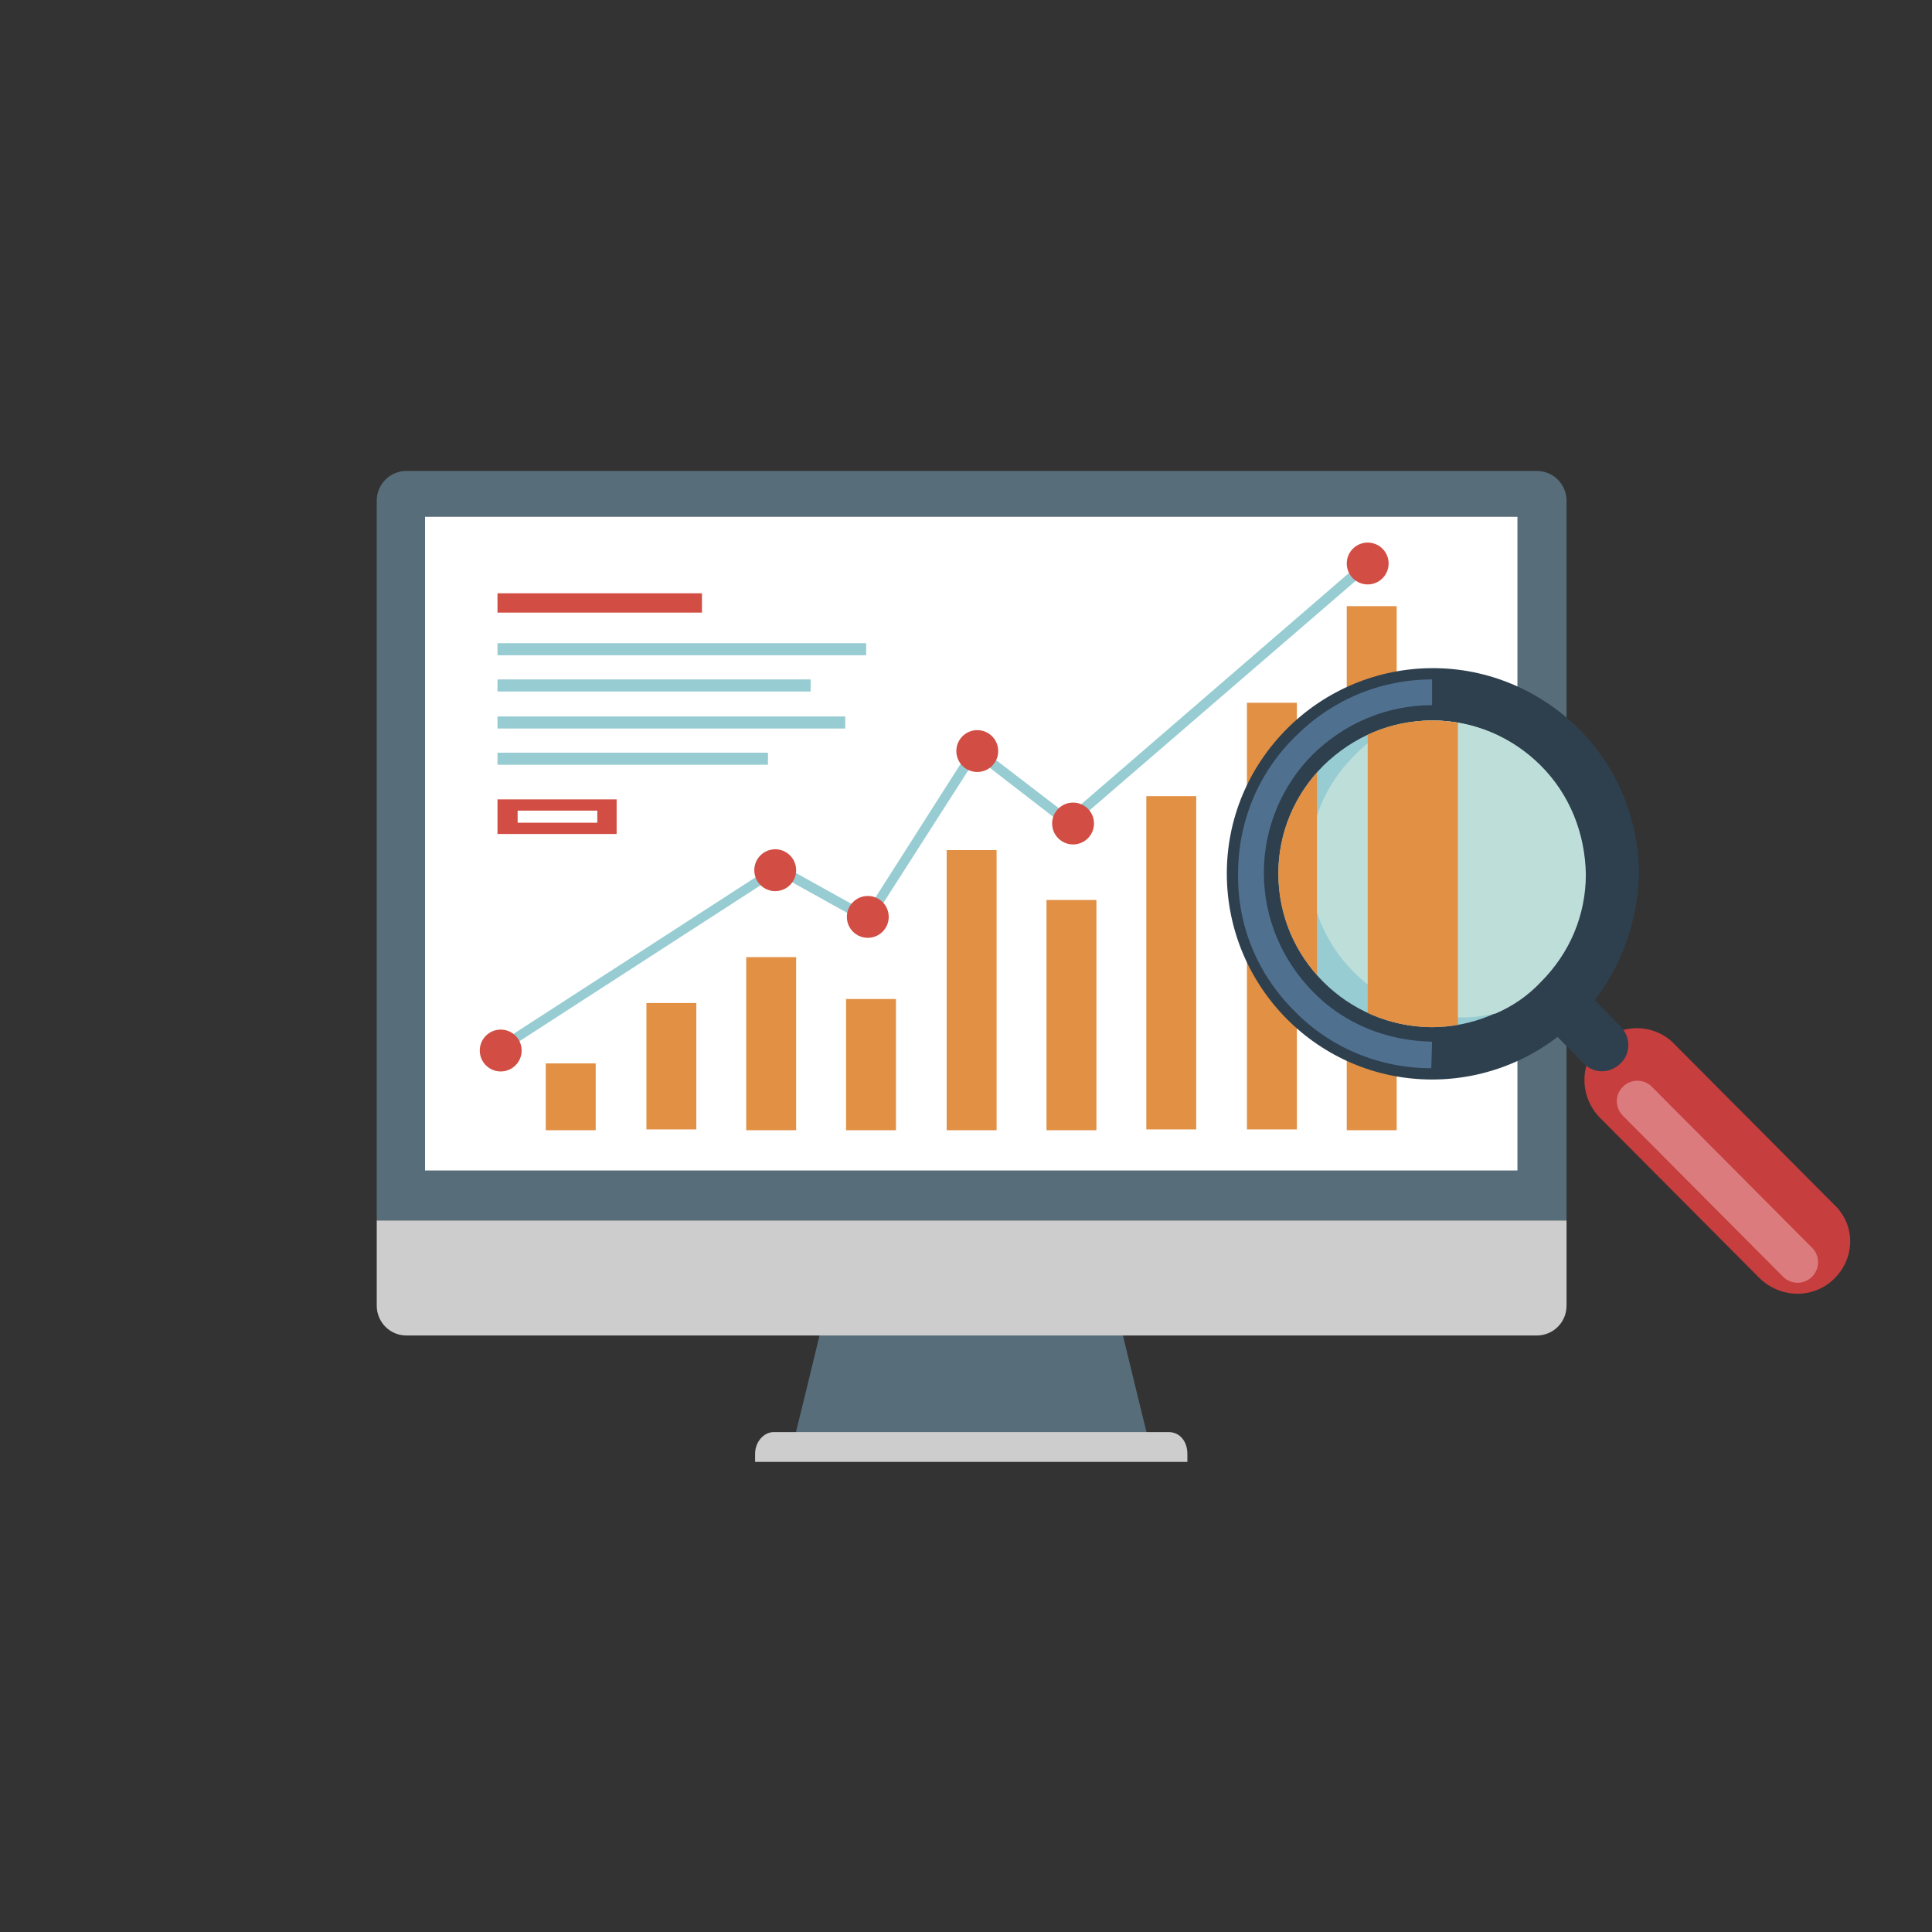 <?xml version="1.0" encoding="utf-8"?>
<!-- Generator: Adobe Illustrator 19.0.0, SVG Export Plug-In . SVG Version: 6.00 Build 0)  -->
<svg version="1.1" id="Слой_1" xmlns="http://www.w3.org/2000/svg" xmlns:xlink="http://www.w3.org/1999/xlink" x="0px" y="0px"
	 viewBox="0 0 240 240" style="enable-background:new 0 0 240 240;" xml:space="preserve">
<rect x="0" y="0" width="240" height="240" fill="#333333" stroke="none"/>
<style type="text/css">
	.st0{fill:#576D7A;}
	.st1{fill:#CECDCD;}
	.st2{fill:#FFFFFF;}
	.st3{fill:#E19044;}
	.st4{fill:#D24D43;}
	.st5{fill:#97CCD3;}
	.st6{fill:#C63E3E;}
	.st7{fill:#DC7B7D;}
	.st8{fill:#2E3F4E;}
	.st9{fill:#50708F;}
	.st10{fill:none;}
	.st11{fill:#BEDED9;}
	.st12{clip-path:url(#XMLID_137_);}
</style>
<g id="XMLID_33_">
	<path id="XMLID_130_" class="st0" d="M103.5,159c-1.6,6.4-3.1,12.8-4.7,19.2c14.6,0,29.2,0,43.7,0c-1.6-6.4-3.1-12.8-4.7-19.2
		C126.4,159,115,159,103.5,159z"/>
	<path id="XMLID_129_" class="st1" d="M145.2,177.9H96.1c-1.2,0-2.3,1.2-2.3,2.7v1h53.7v-1C147.5,179,146.5,177.9,145.2,177.9z"/>
	<path id="XMLID_128_" class="st1" d="M46.8,151.6v10.6c0,2,1.6,3.7,3.7,3.7h140.4c2,0,3.7-1.6,3.7-3.7v-10.6H46.8z"/>
	<path id="XMLID_127_" class="st0" d="M194.6,151.6V62.2c0-2-1.6-3.7-3.7-3.7H50.5c-2,0-3.7,1.6-3.7,3.7v89.4H194.6z"/>
	<rect id="XMLID_126_" x="52.8" y="64.2" class="st2" width="135.7" height="81.2"/>
	<g id="XMLID_115_">
		<rect id="XMLID_124_" x="67.8" y="132.1" class="st3" width="6.2" height="8.3"/>
		<rect id="XMLID_123_" x="80.3" y="124.6" class="st3" width="6.2" height="15.7"/>
		<rect id="XMLID_122_" x="92.7" y="118.9" class="st3" width="6.2" height="21.5"/>
		<rect id="XMLID_121_" x="105.1" y="124.1" class="st3" width="6.2" height="16.3"/>
		<rect id="XMLID_120_" x="117.6" y="105.6" class="st3" width="6.2" height="34.8"/>
		<rect id="XMLID_119_" x="130" y="111.8" class="st3" width="6.2" height="28.6"/>
		<rect id="XMLID_118_" x="142.4" y="98.9" class="st3" width="6.2" height="41.4"/>
		<rect id="XMLID_117_" x="154.9" y="87.3" class="st3" width="6.2" height="53"/>
		<rect id="XMLID_116_" x="167.3" y="75.3" class="st3" width="6.2" height="65.1"/>
	</g>
	<g id="XMLID_106_">
		<rect id="XMLID_114_" x="61.8" y="73.7" class="st4" width="25.4" height="2.4"/>
		<rect id="XMLID_113_" x="61.8" y="79.9" class="st5" width="45.8" height="1.5"/>
		<rect id="XMLID_112_" x="61.8" y="84.4" class="st5" width="38.9" height="1.5"/>
		<rect id="XMLID_111_" x="61.8" y="89" class="st5" width="43.2" height="1.5"/>
		<rect id="XMLID_110_" x="61.8" y="93.5" class="st5" width="33.6" height="1.5"/>
		<path id="XMLID_107_" class="st4" d="M61.8,99.3v4.3h14.8v-4.3H61.8z M74.2,102.2h-9.9v-1.5h9.9V102.2z"/>
	</g>
	<g id="XMLID_103_">
		<path id="XMLID_104_" class="st5" d="M61.3,131.5c-0.2,0-0.4-0.1-0.6-0.3c-0.2-0.3-0.1-0.7,0.2-0.9l35.4-22.9
			c0.2-0.1,0.5-0.1,0.7,0l10.6,5.9l13-20.4c0.1-0.2,0.3-0.3,0.4-0.3c0.2,0,0.4,0,0.5,0.1l11.2,8.6l36.7-31.7
			c0.3-0.2,0.7-0.2,0.9,0.1c0.2,0.3,0.2,0.7-0.1,0.9l-37.1,32c-0.2,0.2-0.6,0.2-0.8,0l-11-8.5l-13,20.3c-0.2,0.3-0.6,0.4-0.9,0.2
			l-10.8-6l-35.1,22.7C61.5,131.5,61.4,131.5,61.3,131.5L61.3,131.5z"/>
	</g>
	<circle id="XMLID_102_" class="st4" cx="62.2" cy="130.5" r="2.6"/>
	<circle id="XMLID_101_" class="st4" cx="96.3" cy="108.1" r="2.6"/>
	<circle id="XMLID_100_" class="st4" cx="107.8" cy="113.9" r="2.6"/>
	<circle id="XMLID_99_" class="st4" cx="121.4" cy="93.3" r="2.6"/>
	<circle id="XMLID_98_" class="st4" cx="133.3" cy="102.3" r="2.6"/>
	<circle id="XMLID_97_" class="st4" cx="169.9" cy="70" r="2.6"/>
	<path id="XMLID_96_" class="st6" d="M227.9,158.8C227.9,158.8,227.9,158.8,227.9,158.8c-2.6,2.6-6.7,2.5-9.3,0l-19.9-20
		c-2.5-2.6-2.5-6.7,0-9.2c0,0,0,0,0,0c2.6-2.5,6.7-2.5,9.2,0l19.9,20C230.5,152.1,230.5,156.2,227.9,158.8L227.9,158.8z"/>
	<path id="XMLID_95_" class="st7" d="M225.1,158.6c-1,1-2.6,1-3.6,0l-19.9-20c-1-1-1-2.6,0-3.6c1-1,2.6-1,3.6,0l19.9,20
		C226.1,156,226.1,157.6,225.1,158.6L225.1,158.6z"/>
	<path id="XMLID_94_" class="st8" d="M196,126.6L196,126.6c-4.8,4.8-11.3,7.5-18.1,7.5c-14.1,0-25.5-11.5-25.5-25.6
		c0-6.8,2.7-13.2,7.5-18c4.8-4.8,11.3-7.5,18.1-7.5c6.8,0,13.2,2.7,18.1,7.5c4.8,4.8,7.5,11.3,7.5,18.1
		C203.4,115.4,200.8,121.8,196,126.6L196,126.6z"/>
	<g id="XMLID_92_">
		<path id="XMLID_93_" class="st9" d="M177.8,132.7c-6.4,0-12.5-2.5-17-7.1c-4.6-4.6-7.1-10.6-7-17.1c0-6.4,2.5-12.5,7.1-17
			c4.6-4.6,10.6-7.1,17-7.1c0,0,0,0,0,0l0,3.2c0,0,0,0,0,0c-5.6,0-10.8,2.2-14.8,6.1c-3.9,3.9-6.1,9.2-6.1,14.7
			c0,5.6,2.2,10.8,6.1,14.8c3.9,4,9.2,6.1,14.8,6.2L177.8,132.7L177.8,132.7z"/>
	</g>
	<g id="XMLID_90_">
		<path id="XMLID_91_" class="st10" d="M193.8,124.4"/>
	</g>
	<path id="XMLID_89_" class="st5" d="M164.4,95.1c-3.6,3.6-5.6,8.4-5.6,13.4c0,10.5,8.5,19,19,19.1c5.1,0,9.9-2,13.5-5.6l0,0
		c3.6-3.6,5.6-8.3,5.6-13.4c0-5.1-2-9.9-5.6-13.5c-3.6-3.6-8.4-5.6-13.4-5.6C172.8,89.5,168.1,91.5,164.4,95.1L164.4,95.1z"/>
	<path id="XMLID_88_" class="st11" d="M191.4,95.1c-3.6-3.6-8.4-5.6-13.4-5.6c-1.4,0-2.8,0.2-4.2,0.5c-2.1,0.9-4,2.2-5.6,3.9
		c-3.6,3.6-5.6,8.4-5.6,13.4c0,10.5,8.5,19,19,19.1c1.4,0,2.8-0.2,4.2-0.5c2.1-0.9,4-2.2,5.6-3.9l0,0c3.6-3.6,5.6-8.3,5.6-13.4
		C196.9,103.5,195,98.7,191.4,95.1z"/>
	<g id="XMLID_86_">
		<path id="XMLID_87_" class="st8" d="M201.3,132.1c-1.3,1.3-3.3,1.3-4.6,0l-4.1-4.2c-1.3-1.3-1.3-3.3,0-4.6c0,0,0,0,0,0
			c1.3-1.3,3.3-1.3,4.6,0l4.1,4.2C202.6,128.8,202.6,130.9,201.3,132.1C201.3,132.1,201.3,132.1,201.3,132.1z"/>
	</g>
	<g id="XMLID_81_">
		<defs>
			<path id="XMLID_82_" d="M164.4,95.1c-3.6,3.6-5.6,8.4-5.6,13.4c0,10.5,8.5,19,19,19.1c5.1,0,9.9-2,13.5-5.6l0,0
				c3.6-3.6,5.6-8.3,5.6-13.4c0-5.1-2-9.9-5.6-13.5c-3.6-3.6-8.4-5.6-13.4-5.6C172.8,89.5,168.1,91.5,164.4,95.1L164.4,95.1z"/>
		</defs>
		<clipPath id="XMLID_137_">
			<use xlink:href="#XMLID_82_"  style="overflow:visible;"/>
		</clipPath>
		<g id="XMLID_83_" class="st12">
			<rect id="XMLID_85_" x="152.4" y="62.1" class="st3" width="11.2" height="95.3"/>
			<rect id="XMLID_84_" x="169.9" y="41" class="st3" width="11.2" height="116.9"/>
		</g>
	</g>
</g>
</svg>
